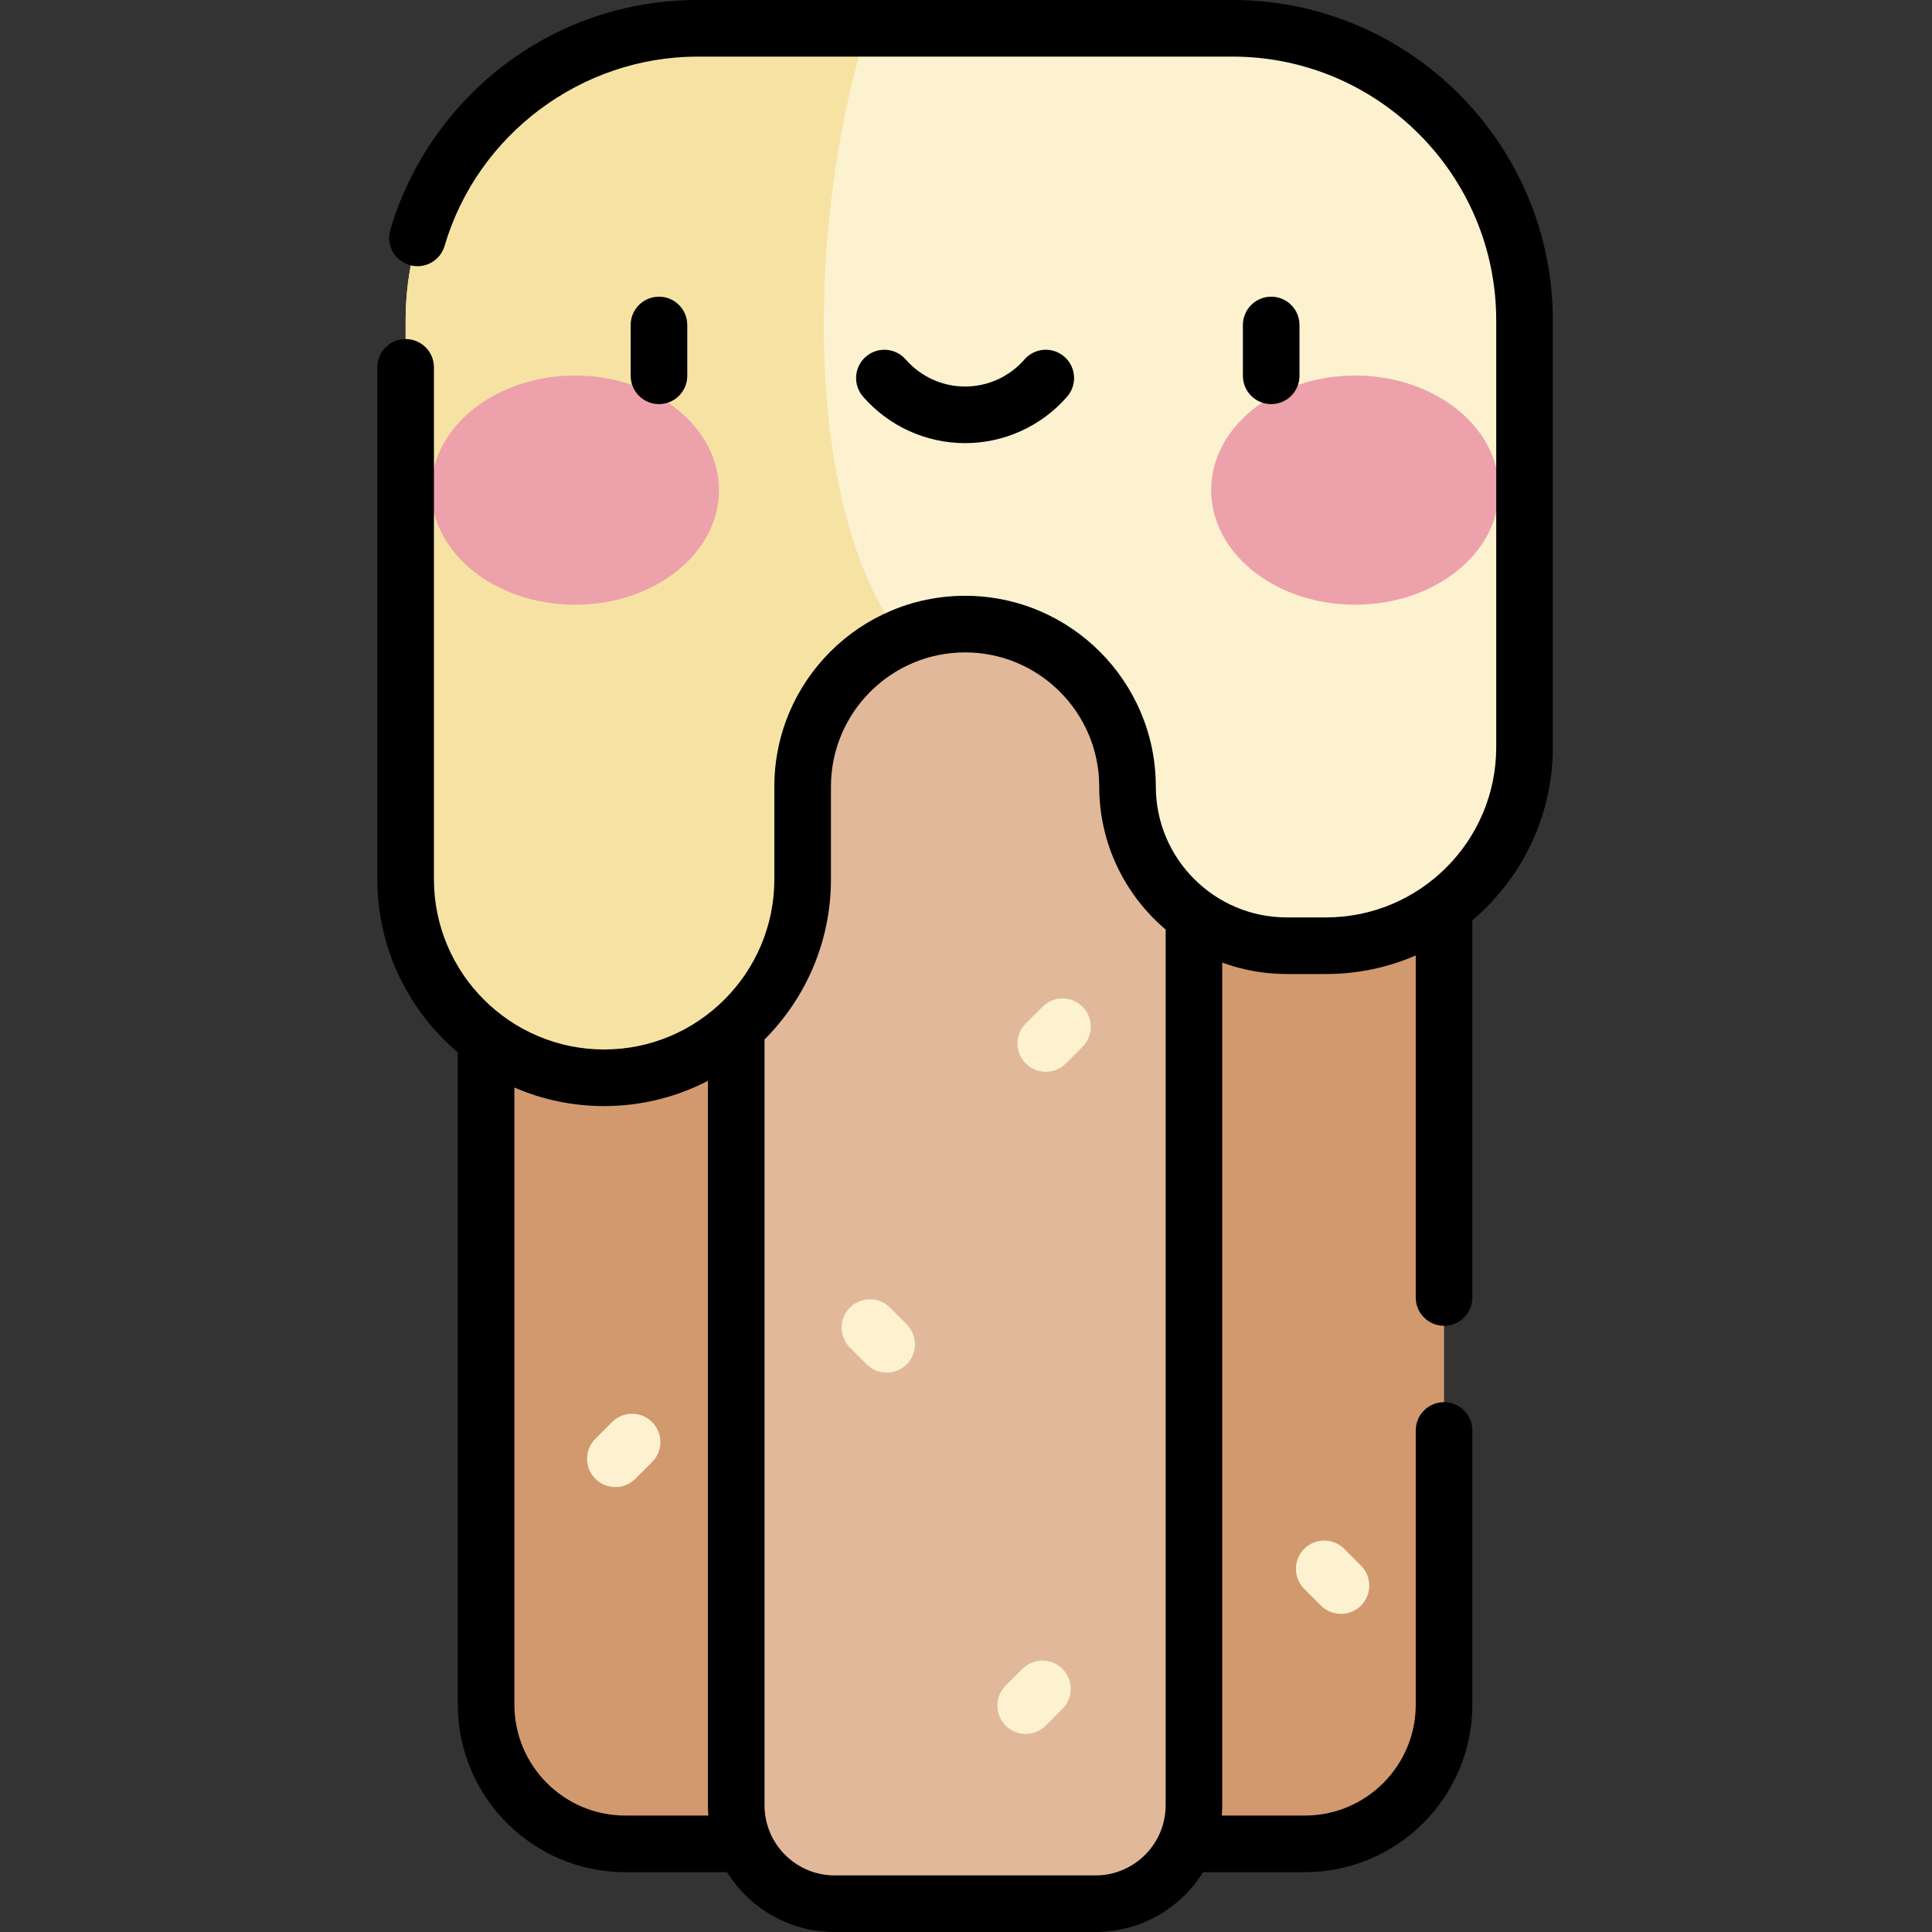 <svg height="512pt" viewBox="-100 0 512 512" width="512pt" xmlns="http://www.w3.org/2000/svg"><rect x="-100" y="0" width="512" height="512" fill="#333333" stroke="none"/><path d="m113.258 488.641h-47.562c-20.363 0-36.871-16.504-36.871-36.867v-377.734c0-20.359 16.508-36.867 36.871-36.867h47.562c20.363 0 36.871 16.508 36.871 36.867v377.73c0 20.363-16.508 36.871-36.871 36.871zm0 0" fill="#d2996f"/><path d="m198.258 488.641h47.559c20.363 0 36.871-16.504 36.871-36.867v-377.734c0-20.359-16.508-36.867-36.871-36.867h-47.559c-20.363 0-36.871 16.508-36.871 36.867v377.73c0 20.363 16.508 36.871 36.871 36.871zm0 0" fill="#d2996f"/><path d="m190.336 504.5h-69.156c-14.398 0-26.074-11.676-26.074-26.074v-431.039c0-14.398 11.676-26.074 26.074-26.074h69.156c14.398 0 26.07 11.676 26.07 26.074v431.039c0 14.398-11.672 26.074-26.07 26.074zm0 0" fill="#e1b89a"/><path d="m7.496 84.902v148.117c0 29.051 23.555 52.602 52.605 52.602 29.055 0 52.605-23.551 52.605-52.602v-24.582c0-23.773 19.273-43.047 43.051-43.047 23.773 0 43.047 19.273 43.047 43.047 0 23.297 18.887 42.184 42.184 42.184h10.422c29.055 0 52.605-23.551 52.605-52.602v-113.117c0-42.75-34.656-77.402-77.402-77.402h-141.715c-42.746 0-77.402 34.652-77.402 77.402zm0 0" fill="#fcf2d0"/><path d="m84.898 7.5c-42.746 0-77.398 34.652-77.398 77.402v148.117c0 29.051 23.551 52.605 52.605 52.605 29.051 0 52.605-23.555 52.605-52.605v-24.582c0-17.746 10.738-32.977 26.074-39.566-26.766-35.504-24.574-112.688-8.926-161.371zm0 0" fill="#f6e3a3"/><path d="m90.543 129.887c0-16.773-17.074-30.367-38.133-30.367s-38.133 13.594-38.133 30.367c0 16.77 17.074 30.367 38.133 30.367s38.133-13.598 38.133-30.367zm0 0" fill="#eda1ab"/><path d="m297.238 129.887c0-16.773-17.074-30.367-38.133-30.367-21.062 0-38.133 13.594-38.133 30.367 0 16.77 17.07 30.367 38.133 30.367 21.059 0 38.133-13.598 38.133-30.367zm0 0" fill="#eda1ab"/><g fill="#fcf2d0"><path d="m177.145 284.031c-1.918 0-3.84-.734-5.305-2.195-2.93-2.93-2.93-7.68 0-10.609l4.434-4.43c2.93-2.93 7.676-2.93 10.605 0 2.93 2.93 2.93 7.68 0 10.605l-4.43 4.434c-1.465 1.465-3.387 2.195-5.305 2.195zm0 0"/><path d="m171.824 459.508c-1.918 0-3.836-.73-5.301-2.195-2.93-2.93-2.93-7.676 0-10.605l4.43-4.434c2.93-2.926 7.68-2.926 10.605 0 2.93 2.93 2.93 7.68 0 10.609l-4.43 4.43c-1.465 1.465-3.383 2.195-5.305 2.195zm0 0"/><path d="m255.367 427.695c-1.922 0-3.84-.734-5.305-2.199l-4.43-4.43c-2.93-2.93-2.93-7.676 0-10.605 2.93-2.93 7.676-2.93 10.605 0l4.43 4.43c2.93 2.93 2.93 7.68 0 10.605-1.465 1.465-3.383 2.199-5.301 2.199zm0 0"/><path d="m134.977 363.754c-1.918 0-3.836-.73-5.301-2.195l-4.434-4.43c-2.926-2.934-2.926-7.68.004-10.609 2.93-2.93 7.676-2.926 10.605 0l4.43 4.434c2.93 2.93 2.93 7.676 0 10.605-1.465 1.465-3.383 2.195-5.305 2.195zm0 0"/><path d="m63.082 394.09c-1.922 0-3.84-.73-5.305-2.195-2.93-2.93-2.93-7.68 0-10.605l4.434-4.43c2.93-2.93 7.676-2.93 10.605 0 2.93 2.93 2.93 7.676 0 10.605l-4.43 4.43c-1.465 1.465-3.387 2.195-5.305 2.195zm0 0"/></g><path d="m155.758 117.434c10.363 0 20.223-4.488 27.043-12.316 2.719-3.125 2.395-7.859-.73-10.582-3.121-2.723-7.859-2.398-10.578.727-3.973 4.559-9.707 7.172-15.734 7.172-6.027 0-11.762-2.613-15.734-7.172-2.719-3.121-7.457-3.445-10.578-.727-3.125 2.723-3.449 7.457-.73 10.582 6.82 7.824 16.676 12.316 27.043 12.316zm88.621-17.84v-13.469c0-4.141-3.355-7.5-7.5-7.5-4.141 0-7.5 3.359-7.5 7.5v13.469c0 4.141 3.359 7.5 7.5 7.5 4.145 0 7.5-3.359 7.5-7.5zm-162.246 0v-13.469c0-4.141-3.355-7.5-7.5-7.5-4.141 0-7.5 3.359-7.5 7.5v13.469c0 4.141 3.359 7.5 7.5 7.5 4.145 0 7.5-3.359 7.5-7.5zm144.48-99.594h-141.715c-18.711 0-36.457 5.969-51.32 17.262-14.375 10.926-25.082 26.434-30.148 43.672-1.164 3.973 1.109 8.141 5.082 9.309 3.98 1.172 8.145-1.105 9.312-5.082 8.676-29.531 36.258-50.16 67.074-50.16h141.715c38.547 0 69.902 31.355 69.902 69.902v113.117c0 24.871-20.234 45.102-45.105 45.102h-10.422c-19.125 0-34.684-15.559-34.684-34.684 0-27.871-22.676-50.547-50.547-50.547-27.871 0-50.547 22.676-50.547 50.547v24.582c0 24.871-20.234 45.102-45.105 45.102-24.871 0-45.105-20.23-45.105-45.102v-135.672c0-4.141-3.355-7.5-7.5-7.5s-7.5 3.359-7.5 7.5v135.672c0 18.375 8.297 34.836 21.328 45.871v172.883c0 24.465 19.902 44.367 44.371 44.367h26.98c5.934 9.512 16.488 15.859 28.5 15.859h69.156c12.012 0 22.566-6.348 28.5-15.859h26.98c24.469 0 44.371-19.902 44.371-44.367v-72.688c0-4.145-3.355-7.5-7.5-7.5-4.141 0-7.5 3.355-7.5 7.5v72.688c0 16.191-13.176 29.367-29.371 29.367h-22.027c.074-.895.121-1.801.121-2.715v-223.328c5.328 1.957 11.082 3.027 17.078 3.027h10.422c8.445 0 16.48-1.758 23.777-4.914v90.641c0 4.145 3.359 7.5 7.5 7.5 4.145 0 7.5-3.355 7.5-7.5v-99.961c13.031-11.035 21.328-27.5 21.328-45.871v-113.117c0-46.816-38.086-84.902-84.902-84.902zm-160.918 481.141c-16.191 0-29.371-13.176-29.371-29.367v-163.562c7.297 3.156 15.336 4.914 23.777 4.914 9.91 0 19.254-2.426 27.504-6.688v191.988c0 .914.047 1.82.117 2.715zm143.211-2.715c0 10.242-8.332 18.574-18.57 18.574h-69.156c-10.242 0-18.574-8.332-18.574-18.574v-202.949c10.871-10.879 17.605-25.898 17.605-42.457v-24.582c0-19.598 15.945-35.547 35.547-35.547 19.602 0 35.547 15.949 35.547 35.551 0 15.176 6.848 28.773 17.605 37.895v232.09zm0 0"/></svg>